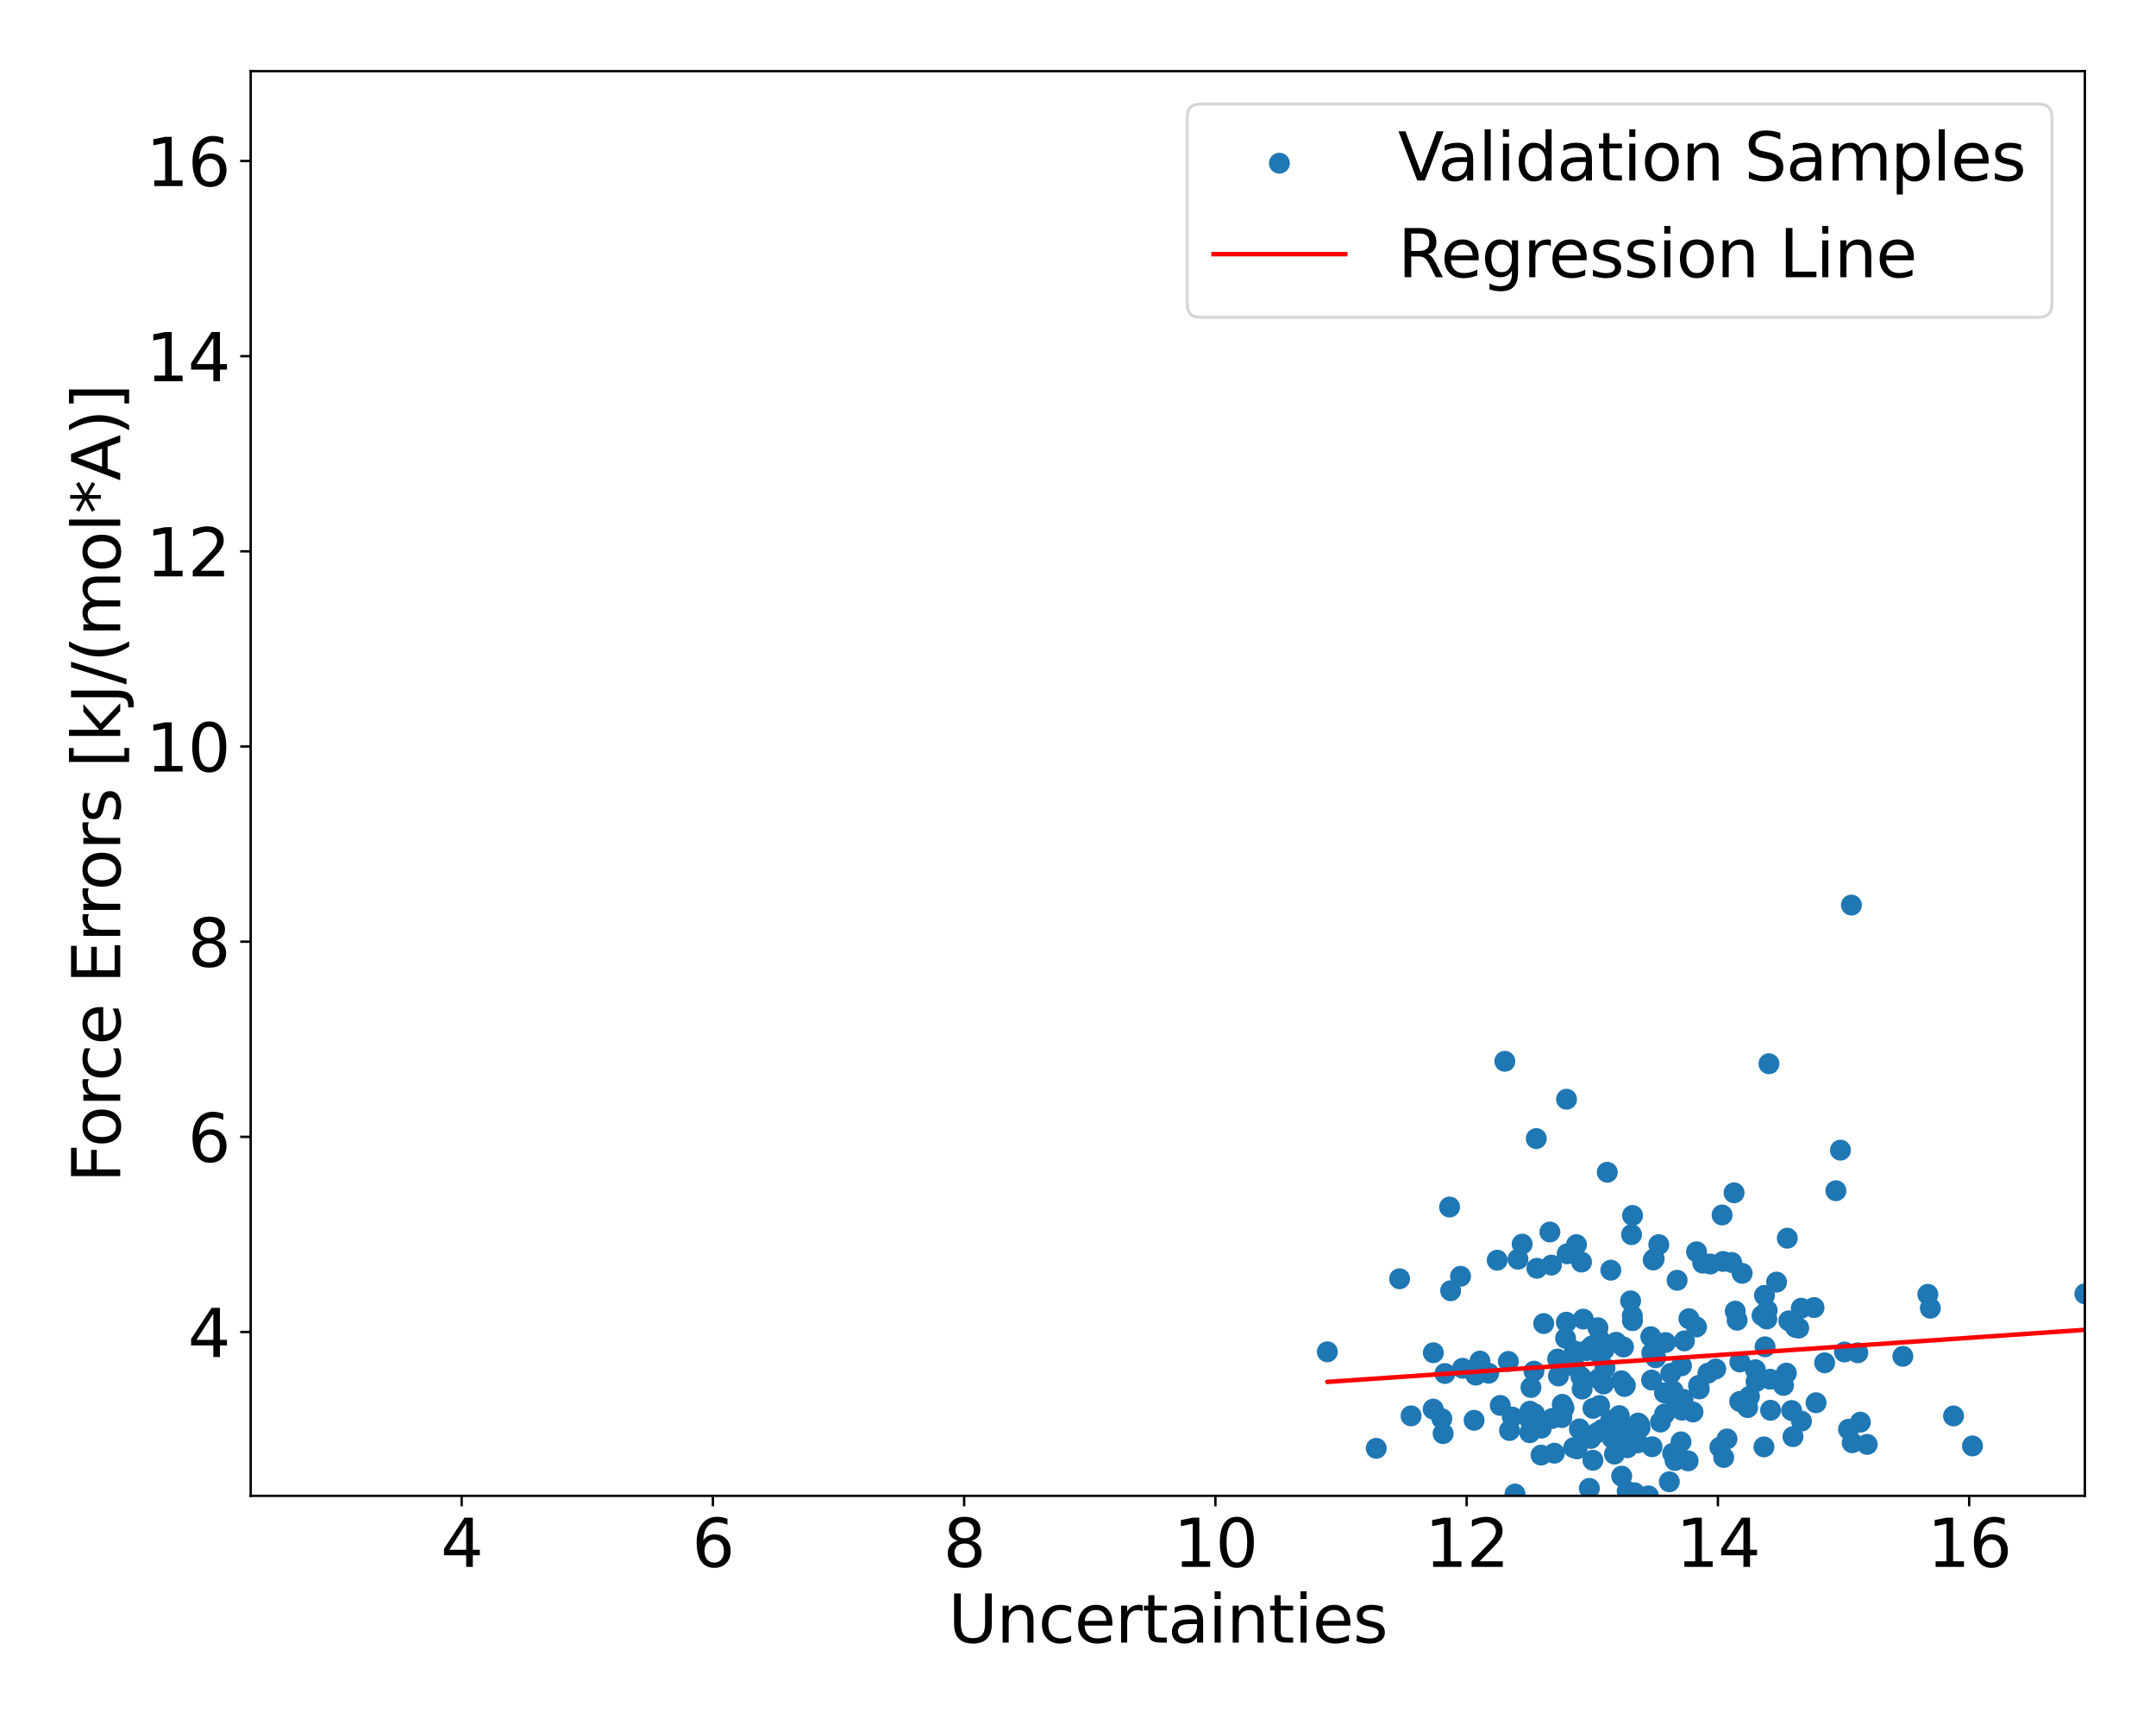<?xml version="1.0" encoding="utf-8" standalone="no"?>
<!DOCTYPE svg PUBLIC "-//W3C//DTD SVG 1.1//EN"
  "http://www.w3.org/Graphics/SVG/1.1/DTD/svg11.dtd">
<svg xmlns:xlink="http://www.w3.org/1999/xlink" width="720pt" height="576pt" viewBox="0 0 720 576" xmlns="http://www.w3.org/2000/svg" version="1.1">
 <defs>
  <style type="text/css">*{stroke-linejoin: round; stroke-linecap: butt}</style>
 </defs>
 <g id="figure_1">
  <g id="patch_1">
   <path d="M 0 576 
L 720 576 
L 720 0 
L 0 0 
z
" style="fill: #ffffff"/>
  </g>
  <g id="axes_1">
   <g id="patch_2">
    <path d="M 83.72 499.48 
L 696.24 499.48 
L 696.24 23.76 
L 83.72 23.76 
z
" style="fill: #ffffff"/>
   </g>
   <g id="PathCollection_1">
    <defs>
     <path id="mbe0306108f" d="M 0 3 
C 0.796 3 1.559 2.684 2.121 2.121 
C 2.684 1.559 3 0.796 3 0 
C 3 -0.796 2.684 -1.559 2.121 -2.121 
C 1.559 -2.684 0.796 -3 0 -3 
C -0.796 -3 -1.559 -2.684 -2.121 -2.121 
C -2.684 -1.559 -3 -0.796 -3 0 
C -3 0.796 -2.684 1.559 -2.121 2.121 
C -1.559 2.684 -0.796 3 0 3 
z
" style="stroke: #1f77b4"/>
    </defs>
    <g clip-path="url(#p65435d8a86)">
     <use xlink:href="#mbe0306108f" x="599.629" y="443.231" style="fill: #1f77b4; stroke: #1f77b4"/>
     <use xlink:href="#mbe0306108f" x="540.766" y="472.698" style="fill: #1f77b4; stroke: #1f77b4"/>
     <use xlink:href="#mbe0306108f" x="578.308" y="421.565" style="fill: #1f77b4; stroke: #1f77b4"/>
     <use xlink:href="#mbe0306108f" x="531.624" y="449.434" style="fill: #1f77b4; stroke: #1f77b4"/>
     <use xlink:href="#mbe0306108f" x="522.276" y="470.238" style="fill: #1f77b4; stroke: #1f77b4"/>
     <use xlink:href="#mbe0306108f" x="581.023" y="454.786" style="fill: #1f77b4; stroke: #1f77b4"/>
     <use xlink:href="#mbe0306108f" x="567.235" y="462.618" style="fill: #1f77b4; stroke: #1f77b4"/>
     <use xlink:href="#mbe0306108f" x="508.329" y="415.432" style="fill: #1f77b4; stroke: #1f77b4"/>
     <use xlink:href="#mbe0306108f" x="484.084" y="403.055" style="fill: #1f77b4; stroke: #1f77b4"/>
     <use xlink:href="#mbe0306108f" x="606.477" y="468.397" style="fill: #1f77b4; stroke: #1f77b4"/>
     <use xlink:href="#mbe0306108f" x="504.107" y="477.665" style="fill: #1f77b4; stroke: #1f77b4"/>
     <use xlink:href="#mbe0306108f" x="581.8" y="425.179" style="fill: #1f77b4; stroke: #1f77b4"/>
     <use xlink:href="#mbe0306108f" x="523.355" y="418.665" style="fill: #1f77b4; stroke: #1f77b4"/>
     <use xlink:href="#mbe0306108f" x="635.462" y="452.896" style="fill: #1f77b4; stroke: #1f77b4"/>
     <use xlink:href="#mbe0306108f" x="539.152" y="485.537" style="fill: #1f77b4; stroke: #1f77b4"/>
     <use xlink:href="#mbe0306108f" x="521.587" y="473.354" style="fill: #1f77b4; stroke: #1f77b4"/>
     <use xlink:href="#mbe0306108f" x="561.03" y="468.471" style="fill: #1f77b4; stroke: #1f77b4"/>
     <use xlink:href="#mbe0306108f" x="658.719" y="482.812" style="fill: #1f77b4; stroke: #1f77b4"/>
     <use xlink:href="#mbe0306108f" x="522.132" y="469.804" style="fill: #1f77b4; stroke: #1f77b4"/>
     <use xlink:href="#mbe0306108f" x="511.449" y="476.135" style="fill: #1f77b4; stroke: #1f77b4"/>
     <use xlink:href="#mbe0306108f" x="540.833" y="476.671" style="fill: #1f77b4; stroke: #1f77b4"/>
     <use xlink:href="#mbe0306108f" x="598.762" y="479.714" style="fill: #1f77b4; stroke: #1f77b4"/>
     <use xlink:href="#mbe0306108f" x="525.919" y="456.388" style="fill: #1f77b4; stroke: #1f77b4"/>
     <use xlink:href="#mbe0306108f" x="559.911" y="468.612" style="fill: #1f77b4; stroke: #1f77b4"/>
     <use xlink:href="#mbe0306108f" x="565.377" y="471.479" style="fill: #1f77b4; stroke: #1f77b4"/>
     <use xlink:href="#mbe0306108f" x="580.972" y="467.957" style="fill: #1f77b4; stroke: #1f77b4"/>
     <use xlink:href="#mbe0306108f" x="545.195" y="405.855" style="fill: #1f77b4; stroke: #1f77b4"/>
     <use xlink:href="#mbe0306108f" x="505.026" y="473.164" style="fill: #1f77b4; stroke: #1f77b4"/>
     <use xlink:href="#mbe0306108f" x="547.685" y="476.795" style="fill: #1f77b4; stroke: #1f77b4"/>
     <use xlink:href="#mbe0306108f" x="537.934" y="424.127" style="fill: #1f77b4; stroke: #1f77b4"/>
     <use xlink:href="#mbe0306108f" x="620.411" y="451.716" style="fill: #1f77b4; stroke: #1f77b4"/>
     <use xlink:href="#mbe0306108f" x="523.154" y="367.048" style="fill: #1f77b4; stroke: #1f77b4"/>
     <use xlink:href="#mbe0306108f" x="570.363" y="458.528" style="fill: #1f77b4; stroke: #1f77b4"/>
     <use xlink:href="#mbe0306108f" x="512.274" y="457.84" style="fill: #1f77b4; stroke: #1f77b4"/>
     <use xlink:href="#mbe0306108f" x="535.512" y="462.128" style="fill: #1f77b4; stroke: #1f77b4"/>
     <use xlink:href="#mbe0306108f" x="443.263" y="451.389" style="fill: #1f77b4; stroke: #1f77b4"/>
     <use xlink:href="#mbe0306108f" x="576.732" y="480.484" style="fill: #1f77b4; stroke: #1f77b4"/>
     <use xlink:href="#mbe0306108f" x="531.951" y="487.608" style="fill: #1f77b4; stroke: #1f77b4"/>
     <use xlink:href="#mbe0306108f" x="533.465" y="451.552" style="fill: #1f77b4; stroke: #1f77b4"/>
     <use xlink:href="#mbe0306108f" x="617.321" y="477.249" style="fill: #1f77b4; stroke: #1f77b4"/>
     <use xlink:href="#mbe0306108f" x="643.804" y="432.197" style="fill: #1f77b4; stroke: #1f77b4"/>
     <use xlink:href="#mbe0306108f" x="561.646" y="470.867" style="fill: #1f77b4; stroke: #1f77b4"/>
     <use xlink:href="#mbe0306108f" x="510.876" y="478.409" style="fill: #1f77b4; stroke: #1f77b4"/>
     <use xlink:href="#mbe0306108f" x="482.54" y="458.63" style="fill: #1f77b4; stroke: #1f77b4"/>
     <use xlink:href="#mbe0306108f" x="492.286" y="474.262" style="fill: #1f77b4; stroke: #1f77b4"/>
     <use xlink:href="#mbe0306108f" x="575.411" y="421.214" style="fill: #1f77b4; stroke: #1f77b4"/>
     <use xlink:href="#mbe0306108f" x="572.976" y="457.119" style="fill: #1f77b4; stroke: #1f77b4"/>
     <use xlink:href="#mbe0306108f" x="497.149" y="458.539" style="fill: #1f77b4; stroke: #1f77b4"/>
     <use xlink:href="#mbe0306108f" x="557.962" y="458.578" style="fill: #1f77b4; stroke: #1f77b4"/>
     <use xlink:href="#mbe0306108f" x="561.374" y="481.465" style="fill: #1f77b4; stroke: #1f77b4"/>
     <use xlink:href="#mbe0306108f" x="510.917" y="471.217" style="fill: #1f77b4; stroke: #1f77b4"/>
     <use xlink:href="#mbe0306108f" x="528.148" y="421.422" style="fill: #1f77b4; stroke: #1f77b4"/>
     <use xlink:href="#mbe0306108f" x="467.395" y="427.005" style="fill: #1f77b4; stroke: #1f77b4"/>
     <use xlink:href="#mbe0306108f" x="595.602" y="462.604" style="fill: #1f77b4; stroke: #1f77b4"/>
     <use xlink:href="#mbe0306108f" x="531.281" y="480.297" style="fill: #1f77b4; stroke: #1f77b4"/>
     <use xlink:href="#mbe0306108f" x="547.498" y="475.58" style="fill: #1f77b4; stroke: #1f77b4"/>
     <use xlink:href="#mbe0306108f" x="582.611" y="467.958" style="fill: #1f77b4; stroke: #1f77b4"/>
     <use xlink:href="#mbe0306108f" x="559.384" y="487.677" style="fill: #1f77b4; stroke: #1f77b4"/>
     <use xlink:href="#mbe0306108f" x="511.034" y="474.314" style="fill: #1f77b4; stroke: #1f77b4"/>
     <use xlink:href="#mbe0306108f" x="551.721" y="483.084" style="fill: #1f77b4; stroke: #1f77b4"/>
     <use xlink:href="#mbe0306108f" x="528.745" y="440.464" style="fill: #1f77b4; stroke: #1f77b4"/>
     <use xlink:href="#mbe0306108f" x="514.639" y="485.883" style="fill: #1f77b4; stroke: #1f77b4"/>
     <use xlink:href="#mbe0306108f" x="591.169" y="460.535" style="fill: #1f77b4; stroke: #1f77b4"/>
     <use xlink:href="#mbe0306108f" x="520.452" y="459.461" style="fill: #1f77b4; stroke: #1f77b4"/>
     <use xlink:href="#mbe0306108f" x="543.395" y="497.956" style="fill: #1f77b4; stroke: #1f77b4"/>
     <use xlink:href="#mbe0306108f" x="551.29" y="446.338" style="fill: #1f77b4; stroke: #1f77b4"/>
     <use xlink:href="#mbe0306108f" x="652.386" y="472.799" style="fill: #1f77b4; stroke: #1f77b4"/>
     <use xlink:href="#mbe0306108f" x="613.106" y="397.599" style="fill: #1f77b4; stroke: #1f77b4"/>
     <use xlink:href="#mbe0306108f" x="537.873" y="474.238" style="fill: #1f77b4; stroke: #1f77b4"/>
     <use xlink:href="#mbe0306108f" x="591.282" y="470.915" style="fill: #1f77b4; stroke: #1f77b4"/>
     <use xlink:href="#mbe0306108f" x="596.554" y="458.501" style="fill: #1f77b4; stroke: #1f77b4"/>
     <use xlink:href="#mbe0306108f" x="601.54" y="436.833" style="fill: #1f77b4; stroke: #1f77b4"/>
     <use xlink:href="#mbe0306108f" x="590.747" y="355.192" style="fill: #1f77b4; stroke: #1f77b4"/>
     <use xlink:href="#mbe0306108f" x="605.794" y="436.614" style="fill: #1f77b4; stroke: #1f77b4"/>
     <use xlink:href="#mbe0306108f" x="528.355" y="463.835" style="fill: #1f77b4; stroke: #1f77b4"/>
     <use xlink:href="#mbe0306108f" x="525.526" y="483.397" style="fill: #1f77b4; stroke: #1f77b4"/>
     <use xlink:href="#mbe0306108f" x="506.934" y="420.472" style="fill: #1f77b4; stroke: #1f77b4"/>
     <use xlink:href="#mbe0306108f" x="494.235" y="454.484" style="fill: #1f77b4; stroke: #1f77b4"/>
     <use xlink:href="#mbe0306108f" x="518.322" y="473.656" style="fill: #1f77b4; stroke: #1f77b4"/>
     <use xlink:href="#mbe0306108f" x="534.19" y="469.327" style="fill: #1f77b4; stroke: #1f77b4"/>
     <use xlink:href="#mbe0306108f" x="552.089" y="420.731" style="fill: #1f77b4; stroke: #1f77b4"/>
     <use xlink:href="#mbe0306108f" x="511.262" y="463.308" style="fill: #1f77b4; stroke: #1f77b4"/>
     <use xlink:href="#mbe0306108f" x="561.525" y="456.075" style="fill: #1f77b4; stroke: #1f77b4"/>
     <use xlink:href="#mbe0306108f" x="552.407" y="420.338" style="fill: #1f77b4; stroke: #1f77b4"/>
     <use xlink:href="#mbe0306108f" x="609.339" y="455.058" style="fill: #1f77b4; stroke: #1f77b4"/>
     <use xlink:href="#mbe0306108f" x="522.827" y="446.887" style="fill: #1f77b4; stroke: #1f77b4"/>
     <use xlink:href="#mbe0306108f" x="575.096" y="405.695" style="fill: #1f77b4; stroke: #1f77b4"/>
     <use xlink:href="#mbe0306108f" x="487.754" y="426.169" style="fill: #1f77b4; stroke: #1f77b4"/>
     <use xlink:href="#mbe0306108f" x="523.086" y="441.497" style="fill: #1f77b4; stroke: #1f77b4"/>
     <use xlink:href="#mbe0306108f" x="531.965" y="470.267" style="fill: #1f77b4; stroke: #1f77b4"/>
     <use xlink:href="#mbe0306108f" x="618.545" y="481.754" style="fill: #1f77b4; stroke: #1f77b4"/>
     <use xlink:href="#mbe0306108f" x="621.268" y="474.886" style="fill: #1f77b4; stroke: #1f77b4"/>
     <use xlink:href="#mbe0306108f" x="514.869" y="475.871" style="fill: #1f77b4; stroke: #1f77b4"/>
     <use xlink:href="#mbe0306108f" x="513.252" y="423.497" style="fill: #1f77b4; stroke: #1f77b4"/>
     <use xlink:href="#mbe0306108f" x="535.674" y="450.719" style="fill: #1f77b4; stroke: #1f77b4"/>
     <use xlink:href="#mbe0306108f" x="492.842" y="459.177" style="fill: #1f77b4; stroke: #1f77b4"/>
     <use xlink:href="#mbe0306108f" x="525.787" y="451.07" style="fill: #1f77b4; stroke: #1f77b4"/>
     <use xlink:href="#mbe0306108f" x="541.569" y="492.912" style="fill: #1f77b4; stroke: #1f77b4"/>
     <use xlink:href="#mbe0306108f" x="535.217" y="450.357" style="fill: #1f77b4; stroke: #1f77b4"/>
     <use xlink:href="#mbe0306108f" x="520.186" y="453.803" style="fill: #1f77b4; stroke: #1f77b4"/>
     <use xlink:href="#mbe0306108f" x="551.615" y="451.775" style="fill: #1f77b4; stroke: #1f77b4"/>
     <use xlink:href="#mbe0306108f" x="555.907" y="472.144" style="fill: #1f77b4; stroke: #1f77b4"/>
     <use xlink:href="#mbe0306108f" x="521.72" y="468.938" style="fill: #1f77b4; stroke: #1f77b4"/>
     <use xlink:href="#mbe0306108f" x="696.24" y="432.027" style="fill: #1f77b4; stroke: #1f77b4"/>
     <use xlink:href="#mbe0306108f" x="499.997" y="420.795" style="fill: #1f77b4; stroke: #1f77b4"/>
     <use xlink:href="#mbe0306108f" x="566.572" y="417.988" style="fill: #1f77b4; stroke: #1f77b4"/>
     <use xlink:href="#mbe0306108f" x="558.591" y="485.298" style="fill: #1f77b4; stroke: #1f77b4"/>
     <use xlink:href="#mbe0306108f" x="552.921" y="453.381" style="fill: #1f77b4; stroke: #1f77b4"/>
     <use xlink:href="#mbe0306108f" x="484.446" y="430.987" style="fill: #1f77b4; stroke: #1f77b4"/>
     <use xlink:href="#mbe0306108f" x="502.546" y="354.384" style="fill: #1f77b4; stroke: #1f77b4"/>
     <use xlink:href="#mbe0306108f" x="518.097" y="422.432" style="fill: #1f77b4; stroke: #1f77b4"/>
     <use xlink:href="#mbe0306108f" x="545.108" y="439.345" style="fill: #1f77b4; stroke: #1f77b4"/>
     <use xlink:href="#mbe0306108f" x="557.477" y="494.785" style="fill: #1f77b4; stroke: #1f77b4"/>
     <use xlink:href="#mbe0306108f" x="614.622" y="384.055" style="fill: #1f77b4; stroke: #1f77b4"/>
     <use xlink:href="#mbe0306108f" x="514.72" y="476.88" style="fill: #1f77b4; stroke: #1f77b4"/>
     <use xlink:href="#mbe0306108f" x="551.547" y="460.81" style="fill: #1f77b4; stroke: #1f77b4"/>
     <use xlink:href="#mbe0306108f" x="543.455" y="483.424" style="fill: #1f77b4; stroke: #1f77b4"/>
     <use xlink:href="#mbe0306108f" x="533.342" y="478.397" style="fill: #1f77b4; stroke: #1f77b4"/>
     <use xlink:href="#mbe0306108f" x="564.008" y="440.323" style="fill: #1f77b4; stroke: #1f77b4"/>
     <use xlink:href="#mbe0306108f" x="601.598" y="474.538" style="fill: #1f77b4; stroke: #1f77b4"/>
     <use xlink:href="#mbe0306108f" x="542.514" y="462.968" style="fill: #1f77b4; stroke: #1f77b4"/>
     <use xlink:href="#mbe0306108f" x="579.483" y="437.805" style="fill: #1f77b4; stroke: #1f77b4"/>
     <use xlink:href="#mbe0306108f" x="598.323" y="470.992" style="fill: #1f77b4; stroke: #1f77b4"/>
     <use xlink:href="#mbe0306108f" x="515.518" y="441.951" style="fill: #1f77b4; stroke: #1f77b4"/>
     <use xlink:href="#mbe0306108f" x="550.491" y="499.48" style="fill: #1f77b4; stroke: #1f77b4"/>
     <use xlink:href="#mbe0306108f" x="512.451" y="472.079" style="fill: #1f77b4; stroke: #1f77b4"/>
     <use xlink:href="#mbe0306108f" x="600.687" y="443.466" style="fill: #1f77b4; stroke: #1f77b4"/>
     <use xlink:href="#mbe0306108f" x="566.547" y="443.083" style="fill: #1f77b4; stroke: #1f77b4"/>
     <use xlink:href="#mbe0306108f" x="615.96" y="451.446" style="fill: #1f77b4; stroke: #1f77b4"/>
     <use xlink:href="#mbe0306108f" x="593.293" y="428.11" style="fill: #1f77b4; stroke: #1f77b4"/>
     <use xlink:href="#mbe0306108f" x="526.462" y="415.61" style="fill: #1f77b4; stroke: #1f77b4"/>
     <use xlink:href="#mbe0306108f" x="501.017" y="469.289" style="fill: #1f77b4; stroke: #1f77b4"/>
     <use xlink:href="#mbe0306108f" x="562.52" y="447.735" style="fill: #1f77b4; stroke: #1f77b4"/>
     <use xlink:href="#mbe0306108f" x="544.86" y="412.256" style="fill: #1f77b4; stroke: #1f77b4"/>
     <use xlink:href="#mbe0306108f" x="597.369" y="441.05" style="fill: #1f77b4; stroke: #1f77b4"/>
     <use xlink:href="#mbe0306108f" x="542.794" y="462.601" style="fill: #1f77b4; stroke: #1f77b4"/>
     <use xlink:href="#mbe0306108f" x="526.67" y="483.802" style="fill: #1f77b4; stroke: #1f77b4"/>
     <use xlink:href="#mbe0306108f" x="505.936" y="498.871" style="fill: #1f77b4; stroke: #1f77b4"/>
     <use xlink:href="#mbe0306108f" x="583.622" y="470.009" style="fill: #1f77b4; stroke: #1f77b4"/>
     <use xlink:href="#mbe0306108f" x="586.448" y="461.322" style="fill: #1f77b4; stroke: #1f77b4"/>
     <use xlink:href="#mbe0306108f" x="529.762" y="450.976" style="fill: #1f77b4; stroke: #1f77b4"/>
     <use xlink:href="#mbe0306108f" x="618.289" y="302.223" style="fill: #1f77b4; stroke: #1f77b4"/>
     <use xlink:href="#mbe0306108f" x="590.041" y="440.443" style="fill: #1f77b4; stroke: #1f77b4"/>
     <use xlink:href="#mbe0306108f" x="539.326" y="477.474" style="fill: #1f77b4; stroke: #1f77b4"/>
     <use xlink:href="#mbe0306108f" x="538.432" y="480.284" style="fill: #1f77b4; stroke: #1f77b4"/>
     <use xlink:href="#mbe0306108f" x="539.714" y="448.205" style="fill: #1f77b4; stroke: #1f77b4"/>
     <use xlink:href="#mbe0306108f" x="488.434" y="456.88" style="fill: #1f77b4; stroke: #1f77b4"/>
     <use xlink:href="#mbe0306108f" x="545.16" y="440.997" style="fill: #1f77b4; stroke: #1f77b4"/>
     <use xlink:href="#mbe0306108f" x="556.225" y="448.295" style="fill: #1f77b4; stroke: #1f77b4"/>
     <use xlink:href="#mbe0306108f" x="644.644" y="436.831" style="fill: #1f77b4; stroke: #1f77b4"/>
     <use xlink:href="#mbe0306108f" x="590.151" y="437.534" style="fill: #1f77b4; stroke: #1f77b4"/>
     <use xlink:href="#mbe0306108f" x="596.864" y="413.454" style="fill: #1f77b4; stroke: #1f77b4"/>
     <use xlink:href="#mbe0306108f" x="527.444" y="477.131" style="fill: #1f77b4; stroke: #1f77b4"/>
     <use xlink:href="#mbe0306108f" x="471.237" y="472.775" style="fill: #1f77b4; stroke: #1f77b4"/>
     <use xlink:href="#mbe0306108f" x="588.434" y="439.272" style="fill: #1f77b4; stroke: #1f77b4"/>
     <use xlink:href="#mbe0306108f" x="541.478" y="461.057" style="fill: #1f77b4; stroke: #1f77b4"/>
     <use xlink:href="#mbe0306108f" x="546.923" y="481.79" style="fill: #1f77b4; stroke: #1f77b4"/>
     <use xlink:href="#mbe0306108f" x="530.765" y="496.986" style="fill: #1f77b4; stroke: #1f77b4"/>
     <use xlink:href="#mbe0306108f" x="459.6" y="483.62" style="fill: #1f77b4; stroke: #1f77b4"/>
     <use xlink:href="#mbe0306108f" x="533.632" y="443.351" style="fill: #1f77b4; stroke: #1f77b4"/>
     <use xlink:href="#mbe0306108f" x="571.166" y="422.069" style="fill: #1f77b4; stroke: #1f77b4"/>
     <use xlink:href="#mbe0306108f" x="563.767" y="487.809" style="fill: #1f77b4; stroke: #1f77b4"/>
     <use xlink:href="#mbe0306108f" x="560.069" y="427.508" style="fill: #1f77b4; stroke: #1f77b4"/>
     <use xlink:href="#mbe0306108f" x="574.353" y="483.24" style="fill: #1f77b4; stroke: #1f77b4"/>
     <use xlink:href="#mbe0306108f" x="568.61" y="421.766" style="fill: #1f77b4; stroke: #1f77b4"/>
     <use xlink:href="#mbe0306108f" x="560.681" y="486.731" style="fill: #1f77b4; stroke: #1f77b4"/>
     <use xlink:href="#mbe0306108f" x="586.222" y="457.378" style="fill: #1f77b4; stroke: #1f77b4"/>
     <use xlink:href="#mbe0306108f" x="589.067" y="483.132" style="fill: #1f77b4; stroke: #1f77b4"/>
     <use xlink:href="#mbe0306108f" x="623.557" y="482.304" style="fill: #1f77b4; stroke: #1f77b4"/>
     <use xlink:href="#mbe0306108f" x="543.613" y="480.696" style="fill: #1f77b4; stroke: #1f77b4"/>
     <use xlink:href="#mbe0306108f" x="567.481" y="463.786" style="fill: #1f77b4; stroke: #1f77b4"/>
     <use xlink:href="#mbe0306108f" x="535.99" y="456.779" style="fill: #1f77b4; stroke: #1f77b4"/>
     <use xlink:href="#mbe0306108f" x="513.043" y="380.184" style="fill: #1f77b4; stroke: #1f77b4"/>
     <use xlink:href="#mbe0306108f" x="481.936" y="478.705" style="fill: #1f77b4; stroke: #1f77b4"/>
     <use xlink:href="#mbe0306108f" x="579.096" y="398.298" style="fill: #1f77b4; stroke: #1f77b4"/>
     <use xlink:href="#mbe0306108f" x="503.729" y="454.6" style="fill: #1f77b4; stroke: #1f77b4"/>
     <use xlink:href="#mbe0306108f" x="519.077" y="485.24" style="fill: #1f77b4; stroke: #1f77b4"/>
     <use xlink:href="#mbe0306108f" x="553.954" y="415.597" style="fill: #1f77b4; stroke: #1f77b4"/>
     <use xlink:href="#mbe0306108f" x="544.544" y="434.379" style="fill: #1f77b4; stroke: #1f77b4"/>
     <use xlink:href="#mbe0306108f" x="589.253" y="432.543" style="fill: #1f77b4; stroke: #1f77b4"/>
     <use xlink:href="#mbe0306108f" x="534.188" y="447.226" style="fill: #1f77b4; stroke: #1f77b4"/>
     <use xlink:href="#mbe0306108f" x="580.114" y="440.837" style="fill: #1f77b4; stroke: #1f77b4"/>
     <use xlink:href="#mbe0306108f" x="589.434" y="449.718" style="fill: #1f77b4; stroke: #1f77b4"/>
     <use xlink:href="#mbe0306108f" x="558.731" y="464.437" style="fill: #1f77b4; stroke: #1f77b4"/>
     <use xlink:href="#mbe0306108f" x="517.592" y="411.384" style="fill: #1f77b4; stroke: #1f77b4"/>
     <use xlink:href="#mbe0306108f" x="547.073" y="475.19" style="fill: #1f77b4; stroke: #1f77b4"/>
     <use xlink:href="#mbe0306108f" x="555.852" y="465.092" style="fill: #1f77b4; stroke: #1f77b4"/>
     <use xlink:href="#mbe0306108f" x="562.064" y="467.236" style="fill: #1f77b4; stroke: #1f77b4"/>
     <use xlink:href="#mbe0306108f" x="545.852" y="498.461" style="fill: #1f77b4; stroke: #1f77b4"/>
     <use xlink:href="#mbe0306108f" x="533.845" y="460.392" style="fill: #1f77b4; stroke: #1f77b4"/>
     <use xlink:href="#mbe0306108f" x="575.627" y="486.668" style="fill: #1f77b4; stroke: #1f77b4"/>
     <use xlink:href="#mbe0306108f" x="584.24" y="466.258" style="fill: #1f77b4; stroke: #1f77b4"/>
     <use xlink:href="#mbe0306108f" x="536.751" y="391.435" style="fill: #1f77b4; stroke: #1f77b4"/>
     <use xlink:href="#mbe0306108f" x="478.617" y="470.521" style="fill: #1f77b4; stroke: #1f77b4"/>
     <use xlink:href="#mbe0306108f" x="535.112" y="477.283" style="fill: #1f77b4; stroke: #1f77b4"/>
     <use xlink:href="#mbe0306108f" x="478.664" y="451.694" style="fill: #1f77b4; stroke: #1f77b4"/>
     <use xlink:href="#mbe0306108f" x="481.502" y="473.71" style="fill: #1f77b4; stroke: #1f77b4"/>
     <use xlink:href="#mbe0306108f" x="527.965" y="459.715" style="fill: #1f77b4; stroke: #1f77b4"/>
     <use xlink:href="#mbe0306108f" x="554.508" y="474.842" style="fill: #1f77b4; stroke: #1f77b4"/>
     <use xlink:href="#mbe0306108f" x="542.169" y="449.79" style="fill: #1f77b4; stroke: #1f77b4"/>
    </g>
   </g>
   <g id="matplotlib.axis_1">
    <g id="xtick_1">
     <g id="line2d_1">
      <defs>
       <path id="m52b952f7ef" d="M 0 0 
L 0 3.5 
" style="stroke: #000000; stroke-width: 0.8"/>
      </defs>
      <g>
       <use xlink:href="#m52b952f7ef" x="154.168" y="499.48" style="stroke: #000000; stroke-width: 0.8"/>
      </g>
     </g>
     <g id="text_1">
      <!-- 4 -->
      <g transform="translate(147.169 523.197) scale(0.22 -0.22)">
       <defs>
        <path id="DejaVuSans-34" d="M 2419 4116 
L 825 1625 
L 2419 1625 
L 2419 4116 
z
M 2253 4666 
L 3047 4666 
L 3047 1625 
L 3713 1625 
L 3713 1100 
L 3047 1100 
L 3047 0 
L 2419 0 
L 2419 1100 
L 313 1100 
L 313 1709 
L 2253 4666 
z
" transform="scale(0.016)"/>
       </defs>
       <use xlink:href="#DejaVuSans-34"/>
      </g>
     </g>
    </g>
    <g id="xtick_2">
     <g id="line2d_2">
      <g>
       <use xlink:href="#m52b952f7ef" x="238.074" y="499.48" style="stroke: #000000; stroke-width: 0.8"/>
      </g>
     </g>
     <g id="text_2">
      <!-- 6 -->
      <g transform="translate(231.075 523.197) scale(0.22 -0.22)">
       <defs>
        <path id="DejaVuSans-36" d="M 2113 2584 
Q 1688 2584 1439 2293 
Q 1191 2003 1191 1497 
Q 1191 994 1439 701 
Q 1688 409 2113 409 
Q 2538 409 2786 701 
Q 3034 994 3034 1497 
Q 3034 2003 2786 2293 
Q 2538 2584 2113 2584 
z
M 3366 4563 
L 3366 3988 
Q 3128 4100 2886 4159 
Q 2644 4219 2406 4219 
Q 1781 4219 1451 3797 
Q 1122 3375 1075 2522 
Q 1259 2794 1537 2939 
Q 1816 3084 2150 3084 
Q 2853 3084 3261 2657 
Q 3669 2231 3669 1497 
Q 3669 778 3244 343 
Q 2819 -91 2113 -91 
Q 1303 -91 875 529 
Q 447 1150 447 2328 
Q 447 3434 972 4092 
Q 1497 4750 2381 4750 
Q 2619 4750 2861 4703 
Q 3103 4656 3366 4563 
z
" transform="scale(0.016)"/>
       </defs>
       <use xlink:href="#DejaVuSans-36"/>
      </g>
     </g>
    </g>
    <g id="xtick_3">
     <g id="line2d_3">
      <g>
       <use xlink:href="#m52b952f7ef" x="321.98" y="499.48" style="stroke: #000000; stroke-width: 0.8"/>
      </g>
     </g>
     <g id="text_3">
      <!-- 8 -->
      <g transform="translate(314.981 523.197) scale(0.22 -0.22)">
       <defs>
        <path id="DejaVuSans-38" d="M 2034 2216 
Q 1584 2216 1326 1975 
Q 1069 1734 1069 1313 
Q 1069 891 1326 650 
Q 1584 409 2034 409 
Q 2484 409 2743 651 
Q 3003 894 3003 1313 
Q 3003 1734 2745 1975 
Q 2488 2216 2034 2216 
z
M 1403 2484 
Q 997 2584 770 2862 
Q 544 3141 544 3541 
Q 544 4100 942 4425 
Q 1341 4750 2034 4750 
Q 2731 4750 3128 4425 
Q 3525 4100 3525 3541 
Q 3525 3141 3298 2862 
Q 3072 2584 2669 2484 
Q 3125 2378 3379 2068 
Q 3634 1759 3634 1313 
Q 3634 634 3220 271 
Q 2806 -91 2034 -91 
Q 1263 -91 848 271 
Q 434 634 434 1313 
Q 434 1759 690 2068 
Q 947 2378 1403 2484 
z
M 1172 3481 
Q 1172 3119 1398 2916 
Q 1625 2713 2034 2713 
Q 2441 2713 2670 2916 
Q 2900 3119 2900 3481 
Q 2900 3844 2670 4047 
Q 2441 4250 2034 4250 
Q 1625 4250 1398 4047 
Q 1172 3844 1172 3481 
z
" transform="scale(0.016)"/>
       </defs>
       <use xlink:href="#DejaVuSans-38"/>
      </g>
     </g>
    </g>
    <g id="xtick_4">
     <g id="line2d_4">
      <g>
       <use xlink:href="#m52b952f7ef" x="405.886" y="499.48" style="stroke: #000000; stroke-width: 0.8"/>
      </g>
     </g>
     <g id="text_4">
      <!-- 10 -->
      <g transform="translate(391.889 523.197) scale(0.22 -0.22)">
       <defs>
        <path id="DejaVuSans-31" d="M 794 531 
L 1825 531 
L 1825 4091 
L 703 3866 
L 703 4441 
L 1819 4666 
L 2450 4666 
L 2450 531 
L 3481 531 
L 3481 0 
L 794 0 
L 794 531 
z
" transform="scale(0.016)"/>
        <path id="DejaVuSans-30" d="M 2034 4250 
Q 1547 4250 1301 3770 
Q 1056 3291 1056 2328 
Q 1056 1369 1301 889 
Q 1547 409 2034 409 
Q 2525 409 2770 889 
Q 3016 1369 3016 2328 
Q 3016 3291 2770 3770 
Q 2525 4250 2034 4250 
z
M 2034 4750 
Q 2819 4750 3233 4129 
Q 3647 3509 3647 2328 
Q 3647 1150 3233 529 
Q 2819 -91 2034 -91 
Q 1250 -91 836 529 
Q 422 1150 422 2328 
Q 422 3509 836 4129 
Q 1250 4750 2034 4750 
z
" transform="scale(0.016)"/>
       </defs>
       <use xlink:href="#DejaVuSans-31"/>
       <use xlink:href="#DejaVuSans-30" x="63.623"/>
      </g>
     </g>
    </g>
    <g id="xtick_5">
     <g id="line2d_5">
      <g>
       <use xlink:href="#m52b952f7ef" x="489.793" y="499.48" style="stroke: #000000; stroke-width: 0.8"/>
      </g>
     </g>
     <g id="text_5">
      <!-- 12 -->
      <g transform="translate(475.795 523.197) scale(0.22 -0.22)">
       <defs>
        <path id="DejaVuSans-32" d="M 1228 531 
L 3431 531 
L 3431 0 
L 469 0 
L 469 531 
Q 828 903 1448 1529 
Q 2069 2156 2228 2338 
Q 2531 2678 2651 2914 
Q 2772 3150 2772 3378 
Q 2772 3750 2511 3984 
Q 2250 4219 1831 4219 
Q 1534 4219 1204 4116 
Q 875 4013 500 3803 
L 500 4441 
Q 881 4594 1212 4672 
Q 1544 4750 1819 4750 
Q 2544 4750 2975 4387 
Q 3406 4025 3406 3419 
Q 3406 3131 3298 2873 
Q 3191 2616 2906 2266 
Q 2828 2175 2409 1742 
Q 1991 1309 1228 531 
z
" transform="scale(0.016)"/>
       </defs>
       <use xlink:href="#DejaVuSans-31"/>
       <use xlink:href="#DejaVuSans-32" x="63.623"/>
      </g>
     </g>
    </g>
    <g id="xtick_6">
     <g id="line2d_6">
      <g>
       <use xlink:href="#m52b952f7ef" x="573.699" y="499.48" style="stroke: #000000; stroke-width: 0.8"/>
      </g>
     </g>
     <g id="text_6">
      <!-- 14 -->
      <g transform="translate(559.702 523.197) scale(0.22 -0.22)">
       <use xlink:href="#DejaVuSans-31"/>
       <use xlink:href="#DejaVuSans-34" x="63.623"/>
      </g>
     </g>
    </g>
    <g id="xtick_7">
     <g id="line2d_7">
      <g>
       <use xlink:href="#m52b952f7ef" x="657.605" y="499.48" style="stroke: #000000; stroke-width: 0.8"/>
      </g>
     </g>
     <g id="text_7">
      <!-- 16 -->
      <g transform="translate(643.608 523.197) scale(0.22 -0.22)">
       <use xlink:href="#DejaVuSans-31"/>
       <use xlink:href="#DejaVuSans-36" x="63.623"/>
      </g>
     </g>
    </g>
    <g id="text_8">
     <!-- Uncertainties -->
     <g transform="translate(316.672 548.488) scale(0.22 -0.22)">
      <defs>
       <path id="DejaVuSans-55" d="M 556 4666 
L 1191 4666 
L 1191 1831 
Q 1191 1081 1462 751 
Q 1734 422 2344 422 
Q 2950 422 3222 751 
Q 3494 1081 3494 1831 
L 3494 4666 
L 4128 4666 
L 4128 1753 
Q 4128 841 3676 375 
Q 3225 -91 2344 -91 
Q 1459 -91 1007 375 
Q 556 841 556 1753 
L 556 4666 
z
" transform="scale(0.016)"/>
       <path id="DejaVuSans-6e" d="M 3513 2113 
L 3513 0 
L 2938 0 
L 2938 2094 
Q 2938 2591 2744 2837 
Q 2550 3084 2163 3084 
Q 1697 3084 1428 2787 
Q 1159 2491 1159 1978 
L 1159 0 
L 581 0 
L 581 3500 
L 1159 3500 
L 1159 2956 
Q 1366 3272 1645 3428 
Q 1925 3584 2291 3584 
Q 2894 3584 3203 3211 
Q 3513 2838 3513 2113 
z
" transform="scale(0.016)"/>
       <path id="DejaVuSans-63" d="M 3122 3366 
L 3122 2828 
Q 2878 2963 2633 3030 
Q 2388 3097 2138 3097 
Q 1578 3097 1268 2742 
Q 959 2388 959 1747 
Q 959 1106 1268 751 
Q 1578 397 2138 397 
Q 2388 397 2633 464 
Q 2878 531 3122 666 
L 3122 134 
Q 2881 22 2623 -34 
Q 2366 -91 2075 -91 
Q 1284 -91 818 406 
Q 353 903 353 1747 
Q 353 2603 823 3093 
Q 1294 3584 2113 3584 
Q 2378 3584 2631 3529 
Q 2884 3475 3122 3366 
z
" transform="scale(0.016)"/>
       <path id="DejaVuSans-65" d="M 3597 1894 
L 3597 1613 
L 953 1613 
Q 991 1019 1311 708 
Q 1631 397 2203 397 
Q 2534 397 2845 478 
Q 3156 559 3463 722 
L 3463 178 
Q 3153 47 2828 -22 
Q 2503 -91 2169 -91 
Q 1331 -91 842 396 
Q 353 884 353 1716 
Q 353 2575 817 3079 
Q 1281 3584 2069 3584 
Q 2775 3584 3186 3129 
Q 3597 2675 3597 1894 
z
M 3022 2063 
Q 3016 2534 2758 2815 
Q 2500 3097 2075 3097 
Q 1594 3097 1305 2825 
Q 1016 2553 972 2059 
L 3022 2063 
z
" transform="scale(0.016)"/>
       <path id="DejaVuSans-72" d="M 2631 2963 
Q 2534 3019 2420 3045 
Q 2306 3072 2169 3072 
Q 1681 3072 1420 2755 
Q 1159 2438 1159 1844 
L 1159 0 
L 581 0 
L 581 3500 
L 1159 3500 
L 1159 2956 
Q 1341 3275 1631 3429 
Q 1922 3584 2338 3584 
Q 2397 3584 2469 3576 
Q 2541 3569 2628 3553 
L 2631 2963 
z
" transform="scale(0.016)"/>
       <path id="DejaVuSans-74" d="M 1172 4494 
L 1172 3500 
L 2356 3500 
L 2356 3053 
L 1172 3053 
L 1172 1153 
Q 1172 725 1289 603 
Q 1406 481 1766 481 
L 2356 481 
L 2356 0 
L 1766 0 
Q 1100 0 847 248 
Q 594 497 594 1153 
L 594 3053 
L 172 3053 
L 172 3500 
L 594 3500 
L 594 4494 
L 1172 4494 
z
" transform="scale(0.016)"/>
       <path id="DejaVuSans-61" d="M 2194 1759 
Q 1497 1759 1228 1600 
Q 959 1441 959 1056 
Q 959 750 1161 570 
Q 1363 391 1709 391 
Q 2188 391 2477 730 
Q 2766 1069 2766 1631 
L 2766 1759 
L 2194 1759 
z
M 3341 1997 
L 3341 0 
L 2766 0 
L 2766 531 
Q 2569 213 2275 61 
Q 1981 -91 1556 -91 
Q 1019 -91 701 211 
Q 384 513 384 1019 
Q 384 1609 779 1909 
Q 1175 2209 1959 2209 
L 2766 2209 
L 2766 2266 
Q 2766 2663 2505 2880 
Q 2244 3097 1772 3097 
Q 1472 3097 1187 3025 
Q 903 2953 641 2809 
L 641 3341 
Q 956 3463 1253 3523 
Q 1550 3584 1831 3584 
Q 2591 3584 2966 3190 
Q 3341 2797 3341 1997 
z
" transform="scale(0.016)"/>
       <path id="DejaVuSans-69" d="M 603 3500 
L 1178 3500 
L 1178 0 
L 603 0 
L 603 3500 
z
M 603 4863 
L 1178 4863 
L 1178 4134 
L 603 4134 
L 603 4863 
z
" transform="scale(0.016)"/>
       <path id="DejaVuSans-73" d="M 2834 3397 
L 2834 2853 
Q 2591 2978 2328 3040 
Q 2066 3103 1784 3103 
Q 1356 3103 1142 2972 
Q 928 2841 928 2578 
Q 928 2378 1081 2264 
Q 1234 2150 1697 2047 
L 1894 2003 
Q 2506 1872 2764 1633 
Q 3022 1394 3022 966 
Q 3022 478 2636 193 
Q 2250 -91 1575 -91 
Q 1294 -91 989 -36 
Q 684 19 347 128 
L 347 722 
Q 666 556 975 473 
Q 1284 391 1588 391 
Q 1994 391 2212 530 
Q 2431 669 2431 922 
Q 2431 1156 2273 1281 
Q 2116 1406 1581 1522 
L 1381 1569 
Q 847 1681 609 1914 
Q 372 2147 372 2553 
Q 372 3047 722 3315 
Q 1072 3584 1716 3584 
Q 2034 3584 2315 3537 
Q 2597 3491 2834 3397 
z
" transform="scale(0.016)"/>
      </defs>
      <use xlink:href="#DejaVuSans-55"/>
      <use xlink:href="#DejaVuSans-6e" x="73.193"/>
      <use xlink:href="#DejaVuSans-63" x="136.572"/>
      <use xlink:href="#DejaVuSans-65" x="191.553"/>
      <use xlink:href="#DejaVuSans-72" x="253.076"/>
      <use xlink:href="#DejaVuSans-74" x="294.189"/>
      <use xlink:href="#DejaVuSans-61" x="333.398"/>
      <use xlink:href="#DejaVuSans-69" x="394.678"/>
      <use xlink:href="#DejaVuSans-6e" x="422.461"/>
      <use xlink:href="#DejaVuSans-74" x="485.84"/>
      <use xlink:href="#DejaVuSans-69" x="525.049"/>
      <use xlink:href="#DejaVuSans-65" x="552.832"/>
      <use xlink:href="#DejaVuSans-73" x="614.355"/>
     </g>
    </g>
   </g>
   <g id="matplotlib.axis_2">
    <g id="ytick_1">
     <g id="line2d_8">
      <defs>
       <path id="mbc5859d8e4" d="M 0 0 
L -3.5 0 
" style="stroke: #000000; stroke-width: 0.8"/>
      </defs>
      <g>
       <use xlink:href="#mbc5859d8e4" x="83.72" y="444.766" style="stroke: #000000; stroke-width: 0.8"/>
      </g>
     </g>
     <g id="text_9">
      <!-- 4 -->
      <g transform="translate(62.722 453.124) scale(0.22 -0.22)">
       <use xlink:href="#DejaVuSans-34"/>
      </g>
     </g>
    </g>
    <g id="ytick_2">
     <g id="line2d_9">
      <g>
       <use xlink:href="#mbc5859d8e4" x="83.72" y="379.599" style="stroke: #000000; stroke-width: 0.8"/>
      </g>
     </g>
     <g id="text_10">
      <!-- 6 -->
      <g transform="translate(62.722 387.958) scale(0.22 -0.22)">
       <use xlink:href="#DejaVuSans-36"/>
      </g>
     </g>
    </g>
    <g id="ytick_3">
     <g id="line2d_10">
      <g>
       <use xlink:href="#mbc5859d8e4" x="83.72" y="314.433" style="stroke: #000000; stroke-width: 0.8"/>
      </g>
     </g>
     <g id="text_11">
      <!-- 8 -->
      <g transform="translate(62.722 322.791) scale(0.22 -0.22)">
       <use xlink:href="#DejaVuSans-38"/>
      </g>
     </g>
    </g>
    <g id="ytick_4">
     <g id="line2d_11">
      <g>
       <use xlink:href="#mbc5859d8e4" x="83.72" y="249.266" style="stroke: #000000; stroke-width: 0.8"/>
      </g>
     </g>
     <g id="text_12">
      <!-- 10 -->
      <g transform="translate(48.725 257.624) scale(0.22 -0.22)">
       <use xlink:href="#DejaVuSans-31"/>
       <use xlink:href="#DejaVuSans-30" x="63.623"/>
      </g>
     </g>
    </g>
    <g id="ytick_5">
     <g id="line2d_12">
      <g>
       <use xlink:href="#mbc5859d8e4" x="83.72" y="184.099" style="stroke: #000000; stroke-width: 0.8"/>
      </g>
     </g>
     <g id="text_13">
      <!-- 12 -->
      <g transform="translate(48.725 192.458) scale(0.22 -0.22)">
       <use xlink:href="#DejaVuSans-31"/>
       <use xlink:href="#DejaVuSans-32" x="63.623"/>
      </g>
     </g>
    </g>
    <g id="ytick_6">
     <g id="line2d_13">
      <g>
       <use xlink:href="#mbc5859d8e4" x="83.72" y="118.933" style="stroke: #000000; stroke-width: 0.8"/>
      </g>
     </g>
     <g id="text_14">
      <!-- 14 -->
      <g transform="translate(48.725 127.291) scale(0.22 -0.22)">
       <use xlink:href="#DejaVuSans-31"/>
       <use xlink:href="#DejaVuSans-34" x="63.623"/>
      </g>
     </g>
    </g>
    <g id="ytick_7">
     <g id="line2d_14">
      <g>
       <use xlink:href="#mbc5859d8e4" x="83.72" y="53.766" style="stroke: #000000; stroke-width: 0.8"/>
      </g>
     </g>
     <g id="text_15">
      <!-- 16 -->
      <g transform="translate(48.725 62.124) scale(0.22 -0.22)">
       <use xlink:href="#DejaVuSans-31"/>
       <use xlink:href="#DejaVuSans-36" x="63.623"/>
      </g>
     </g>
    </g>
    <g id="text_16">
     <!-- Force Errors [kJ/(mol*A)] -->
     <g transform="translate(40.15 394.913) rotate(-90) scale(0.22 -0.22)">
      <defs>
       <path id="DejaVuSans-46" d="M 628 4666 
L 3309 4666 
L 3309 4134 
L 1259 4134 
L 1259 2759 
L 3109 2759 
L 3109 2228 
L 1259 2228 
L 1259 0 
L 628 0 
L 628 4666 
z
" transform="scale(0.016)"/>
       <path id="DejaVuSans-6f" d="M 1959 3097 
Q 1497 3097 1228 2736 
Q 959 2375 959 1747 
Q 959 1119 1226 758 
Q 1494 397 1959 397 
Q 2419 397 2687 759 
Q 2956 1122 2956 1747 
Q 2956 2369 2687 2733 
Q 2419 3097 1959 3097 
z
M 1959 3584 
Q 2709 3584 3137 3096 
Q 3566 2609 3566 1747 
Q 3566 888 3137 398 
Q 2709 -91 1959 -91 
Q 1206 -91 779 398 
Q 353 888 353 1747 
Q 353 2609 779 3096 
Q 1206 3584 1959 3584 
z
" transform="scale(0.016)"/>
       <path id="DejaVuSans-20" transform="scale(0.016)"/>
       <path id="DejaVuSans-45" d="M 628 4666 
L 3578 4666 
L 3578 4134 
L 1259 4134 
L 1259 2753 
L 3481 2753 
L 3481 2222 
L 1259 2222 
L 1259 531 
L 3634 531 
L 3634 0 
L 628 0 
L 628 4666 
z
" transform="scale(0.016)"/>
       <path id="DejaVuSans-5b" d="M 550 4863 
L 1875 4863 
L 1875 4416 
L 1125 4416 
L 1125 -397 
L 1875 -397 
L 1875 -844 
L 550 -844 
L 550 4863 
z
" transform="scale(0.016)"/>
       <path id="DejaVuSans-6b" d="M 581 4863 
L 1159 4863 
L 1159 1991 
L 2875 3500 
L 3609 3500 
L 1753 1863 
L 3688 0 
L 2938 0 
L 1159 1709 
L 1159 0 
L 581 0 
L 581 4863 
z
" transform="scale(0.016)"/>
       <path id="DejaVuSans-4a" d="M 628 4666 
L 1259 4666 
L 1259 325 
Q 1259 -519 939 -900 
Q 619 -1281 -91 -1281 
L -331 -1281 
L -331 -750 
L -134 -750 
Q 284 -750 456 -515 
Q 628 -281 628 325 
L 628 4666 
z
" transform="scale(0.016)"/>
       <path id="DejaVuSans-2f" d="M 1625 4666 
L 2156 4666 
L 531 -594 
L 0 -594 
L 1625 4666 
z
" transform="scale(0.016)"/>
       <path id="DejaVuSans-28" d="M 1984 4856 
Q 1566 4138 1362 3434 
Q 1159 2731 1159 2009 
Q 1159 1288 1364 580 
Q 1569 -128 1984 -844 
L 1484 -844 
Q 1016 -109 783 600 
Q 550 1309 550 2009 
Q 550 2706 781 3412 
Q 1013 4119 1484 4856 
L 1984 4856 
z
" transform="scale(0.016)"/>
       <path id="DejaVuSans-6d" d="M 3328 2828 
Q 3544 3216 3844 3400 
Q 4144 3584 4550 3584 
Q 5097 3584 5394 3201 
Q 5691 2819 5691 2113 
L 5691 0 
L 5113 0 
L 5113 2094 
Q 5113 2597 4934 2840 
Q 4756 3084 4391 3084 
Q 3944 3084 3684 2787 
Q 3425 2491 3425 1978 
L 3425 0 
L 2847 0 
L 2847 2094 
Q 2847 2600 2669 2842 
Q 2491 3084 2119 3084 
Q 1678 3084 1418 2786 
Q 1159 2488 1159 1978 
L 1159 0 
L 581 0 
L 581 3500 
L 1159 3500 
L 1159 2956 
Q 1356 3278 1631 3431 
Q 1906 3584 2284 3584 
Q 2666 3584 2933 3390 
Q 3200 3197 3328 2828 
z
" transform="scale(0.016)"/>
       <path id="DejaVuSans-6c" d="M 603 4863 
L 1178 4863 
L 1178 0 
L 603 0 
L 603 4863 
z
" transform="scale(0.016)"/>
       <path id="DejaVuSans-2a" d="M 3009 3897 
L 1888 3291 
L 3009 2681 
L 2828 2375 
L 1778 3009 
L 1778 1831 
L 1422 1831 
L 1422 3009 
L 372 2375 
L 191 2681 
L 1313 3291 
L 191 3897 
L 372 4206 
L 1422 3572 
L 1422 4750 
L 1778 4750 
L 1778 3572 
L 2828 4206 
L 3009 3897 
z
" transform="scale(0.016)"/>
       <path id="DejaVuSans-41" d="M 2188 4044 
L 1331 1722 
L 3047 1722 
L 2188 4044 
z
M 1831 4666 
L 2547 4666 
L 4325 0 
L 3669 0 
L 3244 1197 
L 1141 1197 
L 716 0 
L 50 0 
L 1831 4666 
z
" transform="scale(0.016)"/>
       <path id="DejaVuSans-29" d="M 513 4856 
L 1013 4856 
Q 1481 4119 1714 3412 
Q 1947 2706 1947 2009 
Q 1947 1309 1714 600 
Q 1481 -109 1013 -844 
L 513 -844 
Q 928 -128 1133 580 
Q 1338 1288 1338 2009 
Q 1338 2731 1133 3434 
Q 928 4138 513 4856 
z
" transform="scale(0.016)"/>
       <path id="DejaVuSans-5d" d="M 1947 4863 
L 1947 -844 
L 622 -844 
L 622 -397 
L 1369 -397 
L 1369 4416 
L 622 4416 
L 622 4863 
L 1947 4863 
z
" transform="scale(0.016)"/>
      </defs>
      <use xlink:href="#DejaVuSans-46"/>
      <use xlink:href="#DejaVuSans-6f" x="53.895"/>
      <use xlink:href="#DejaVuSans-72" x="115.076"/>
      <use xlink:href="#DejaVuSans-63" x="153.939"/>
      <use xlink:href="#DejaVuSans-65" x="208.92"/>
      <use xlink:href="#DejaVuSans-20" x="270.443"/>
      <use xlink:href="#DejaVuSans-45" x="302.23"/>
      <use xlink:href="#DejaVuSans-72" x="365.414"/>
      <use xlink:href="#DejaVuSans-72" x="404.777"/>
      <use xlink:href="#DejaVuSans-6f" x="443.641"/>
      <use xlink:href="#DejaVuSans-72" x="504.822"/>
      <use xlink:href="#DejaVuSans-73" x="545.936"/>
      <use xlink:href="#DejaVuSans-20" x="598.035"/>
      <use xlink:href="#DejaVuSans-5b" x="629.822"/>
      <use xlink:href="#DejaVuSans-6b" x="668.836"/>
      <use xlink:href="#DejaVuSans-4a" x="726.746"/>
      <use xlink:href="#DejaVuSans-2f" x="756.238"/>
      <use xlink:href="#DejaVuSans-28" x="789.93"/>
      <use xlink:href="#DejaVuSans-6d" x="828.943"/>
      <use xlink:href="#DejaVuSans-6f" x="926.355"/>
      <use xlink:href="#DejaVuSans-6c" x="987.537"/>
      <use xlink:href="#DejaVuSans-2a" x="1015.32"/>
      <use xlink:href="#DejaVuSans-41" x="1065.32"/>
      <use xlink:href="#DejaVuSans-29" x="1133.729"/>
      <use xlink:href="#DejaVuSans-5d" x="1172.742"/>
     </g>
    </g>
   </g>
   <g id="line2d_15">
    <path d="M 599.629 450.689 
L 443.263 461.437 
L 696.24 444.048 
L 542.169 454.638 
" clip-path="url(#p65435d8a86)" style="fill: none; stroke: #ff0000; stroke-width: 1.5; stroke-linecap: square"/>
   </g>
   <g id="patch_3">
    <path d="M 83.72 499.48 
L 83.72 23.76 
" style="fill: none; stroke: #000000; stroke-width: 0.8; stroke-linejoin: miter; stroke-linecap: square"/>
   </g>
   <g id="patch_4">
    <path d="M 696.24 499.48 
L 696.24 23.76 
" style="fill: none; stroke: #000000; stroke-width: 0.8; stroke-linejoin: miter; stroke-linecap: square"/>
   </g>
   <g id="patch_5">
    <path d="M 83.72 499.48 
L 696.24 499.48 
" style="fill: none; stroke: #000000; stroke-width: 0.8; stroke-linejoin: miter; stroke-linecap: square"/>
   </g>
   <g id="patch_6">
    <path d="M 83.72 23.76 
L 696.24 23.76 
" style="fill: none; stroke: #000000; stroke-width: 0.8; stroke-linejoin: miter; stroke-linecap: square"/>
   </g>
   <g id="legend_1">
    <g id="patch_7">
     <path d="M 400.856 105.944 
L 680.84 105.944 
Q 685.24 105.944 685.24 101.544 
L 685.24 39.16 
Q 685.24 34.76 680.84 34.76 
L 400.856 34.76 
Q 396.456 34.76 396.456 39.16 
L 396.456 101.544 
Q 396.456 105.944 400.856 105.944 
z
" style="fill: #ffffff; opacity: 0.8; stroke: #cccccc; stroke-linejoin: miter"/>
    </g>
    <g id="PathCollection_2">
     <g>
      <use xlink:href="#mbe0306108f" x="427.256" y="54.502" style="fill: #1f77b4; stroke: #1f77b4"/>
     </g>
    </g>
    <g id="text_17">
     <!-- Validation Samples -->
     <g transform="translate(466.856 60.277) scale(0.22 -0.22)">
      <defs>
       <path id="DejaVuSans-56" d="M 1831 0 
L 50 4666 
L 709 4666 
L 2188 738 
L 3669 4666 
L 4325 4666 
L 2547 0 
L 1831 0 
z
" transform="scale(0.016)"/>
       <path id="DejaVuSans-64" d="M 2906 2969 
L 2906 4863 
L 3481 4863 
L 3481 0 
L 2906 0 
L 2906 525 
Q 2725 213 2448 61 
Q 2172 -91 1784 -91 
Q 1150 -91 751 415 
Q 353 922 353 1747 
Q 353 2572 751 3078 
Q 1150 3584 1784 3584 
Q 2172 3584 2448 3432 
Q 2725 3281 2906 2969 
z
M 947 1747 
Q 947 1113 1208 752 
Q 1469 391 1925 391 
Q 2381 391 2643 752 
Q 2906 1113 2906 1747 
Q 2906 2381 2643 2742 
Q 2381 3103 1925 3103 
Q 1469 3103 1208 2742 
Q 947 2381 947 1747 
z
" transform="scale(0.016)"/>
       <path id="DejaVuSans-53" d="M 3425 4513 
L 3425 3897 
Q 3066 4069 2747 4153 
Q 2428 4238 2131 4238 
Q 1616 4238 1336 4038 
Q 1056 3838 1056 3469 
Q 1056 3159 1242 3001 
Q 1428 2844 1947 2747 
L 2328 2669 
Q 3034 2534 3370 2195 
Q 3706 1856 3706 1288 
Q 3706 609 3251 259 
Q 2797 -91 1919 -91 
Q 1588 -91 1214 -16 
Q 841 59 441 206 
L 441 856 
Q 825 641 1194 531 
Q 1563 422 1919 422 
Q 2459 422 2753 634 
Q 3047 847 3047 1241 
Q 3047 1584 2836 1778 
Q 2625 1972 2144 2069 
L 1759 2144 
Q 1053 2284 737 2584 
Q 422 2884 422 3419 
Q 422 4038 858 4394 
Q 1294 4750 2059 4750 
Q 2388 4750 2728 4690 
Q 3069 4631 3425 4513 
z
" transform="scale(0.016)"/>
       <path id="DejaVuSans-70" d="M 1159 525 
L 1159 -1331 
L 581 -1331 
L 581 3500 
L 1159 3500 
L 1159 2969 
Q 1341 3281 1617 3432 
Q 1894 3584 2278 3584 
Q 2916 3584 3314 3078 
Q 3713 2572 3713 1747 
Q 3713 922 3314 415 
Q 2916 -91 2278 -91 
Q 1894 -91 1617 61 
Q 1341 213 1159 525 
z
M 3116 1747 
Q 3116 2381 2855 2742 
Q 2594 3103 2138 3103 
Q 1681 3103 1420 2742 
Q 1159 2381 1159 1747 
Q 1159 1113 1420 752 
Q 1681 391 2138 391 
Q 2594 391 2855 752 
Q 3116 1113 3116 1747 
z
" transform="scale(0.016)"/>
      </defs>
      <use xlink:href="#DejaVuSans-56"/>
      <use xlink:href="#DejaVuSans-61" x="60.658"/>
      <use xlink:href="#DejaVuSans-6c" x="121.938"/>
      <use xlink:href="#DejaVuSans-69" x="149.721"/>
      <use xlink:href="#DejaVuSans-64" x="177.504"/>
      <use xlink:href="#DejaVuSans-61" x="240.98"/>
      <use xlink:href="#DejaVuSans-74" x="302.26"/>
      <use xlink:href="#DejaVuSans-69" x="341.469"/>
      <use xlink:href="#DejaVuSans-6f" x="369.252"/>
      <use xlink:href="#DejaVuSans-6e" x="430.434"/>
      <use xlink:href="#DejaVuSans-20" x="493.812"/>
      <use xlink:href="#DejaVuSans-53" x="525.6"/>
      <use xlink:href="#DejaVuSans-61" x="589.076"/>
      <use xlink:href="#DejaVuSans-6d" x="650.355"/>
      <use xlink:href="#DejaVuSans-70" x="747.768"/>
      <use xlink:href="#DejaVuSans-6c" x="811.244"/>
      <use xlink:href="#DejaVuSans-65" x="839.027"/>
      <use xlink:href="#DejaVuSans-73" x="900.551"/>
     </g>
    </g>
    <g id="line2d_16">
     <path d="M 405.256 84.868 
L 427.256 84.868 
L 449.256 84.868 
" style="fill: none; stroke: #ff0000; stroke-width: 1.5; stroke-linecap: square"/>
    </g>
    <g id="text_18">
     <!-- Regression Line -->
     <g transform="translate(466.856 92.568) scale(0.22 -0.22)">
      <defs>
       <path id="DejaVuSans-52" d="M 2841 2188 
Q 3044 2119 3236 1894 
Q 3428 1669 3622 1275 
L 4263 0 
L 3584 0 
L 2988 1197 
Q 2756 1666 2539 1819 
Q 2322 1972 1947 1972 
L 1259 1972 
L 1259 0 
L 628 0 
L 628 4666 
L 2053 4666 
Q 2853 4666 3247 4331 
Q 3641 3997 3641 3322 
Q 3641 2881 3436 2590 
Q 3231 2300 2841 2188 
z
M 1259 4147 
L 1259 2491 
L 2053 2491 
Q 2509 2491 2742 2702 
Q 2975 2913 2975 3322 
Q 2975 3731 2742 3939 
Q 2509 4147 2053 4147 
L 1259 4147 
z
" transform="scale(0.016)"/>
       <path id="DejaVuSans-67" d="M 2906 1791 
Q 2906 2416 2648 2759 
Q 2391 3103 1925 3103 
Q 1463 3103 1205 2759 
Q 947 2416 947 1791 
Q 947 1169 1205 825 
Q 1463 481 1925 481 
Q 2391 481 2648 825 
Q 2906 1169 2906 1791 
z
M 3481 434 
Q 3481 -459 3084 -895 
Q 2688 -1331 1869 -1331 
Q 1566 -1331 1297 -1286 
Q 1028 -1241 775 -1147 
L 775 -588 
Q 1028 -725 1275 -790 
Q 1522 -856 1778 -856 
Q 2344 -856 2625 -561 
Q 2906 -266 2906 331 
L 2906 616 
Q 2728 306 2450 153 
Q 2172 0 1784 0 
Q 1141 0 747 490 
Q 353 981 353 1791 
Q 353 2603 747 3093 
Q 1141 3584 1784 3584 
Q 2172 3584 2450 3431 
Q 2728 3278 2906 2969 
L 2906 3500 
L 3481 3500 
L 3481 434 
z
" transform="scale(0.016)"/>
       <path id="DejaVuSans-4c" d="M 628 4666 
L 1259 4666 
L 1259 531 
L 3531 531 
L 3531 0 
L 628 0 
L 628 4666 
z
" transform="scale(0.016)"/>
      </defs>
      <use xlink:href="#DejaVuSans-52"/>
      <use xlink:href="#DejaVuSans-65" x="64.982"/>
      <use xlink:href="#DejaVuSans-67" x="126.506"/>
      <use xlink:href="#DejaVuSans-72" x="189.982"/>
      <use xlink:href="#DejaVuSans-65" x="228.846"/>
      <use xlink:href="#DejaVuSans-73" x="290.369"/>
      <use xlink:href="#DejaVuSans-73" x="342.469"/>
      <use xlink:href="#DejaVuSans-69" x="394.568"/>
      <use xlink:href="#DejaVuSans-6f" x="422.352"/>
      <use xlink:href="#DejaVuSans-6e" x="483.533"/>
      <use xlink:href="#DejaVuSans-20" x="546.912"/>
      <use xlink:href="#DejaVuSans-4c" x="578.699"/>
      <use xlink:href="#DejaVuSans-69" x="634.412"/>
      <use xlink:href="#DejaVuSans-6e" x="662.195"/>
      <use xlink:href="#DejaVuSans-65" x="725.574"/>
     </g>
    </g>
   </g>
  </g>
 </g>
 <defs>
  <clipPath id="p65435d8a86">
   <rect x="83.72" y="23.76" width="612.52" height="475.72"/>
  </clipPath>
 </defs>
</svg>
